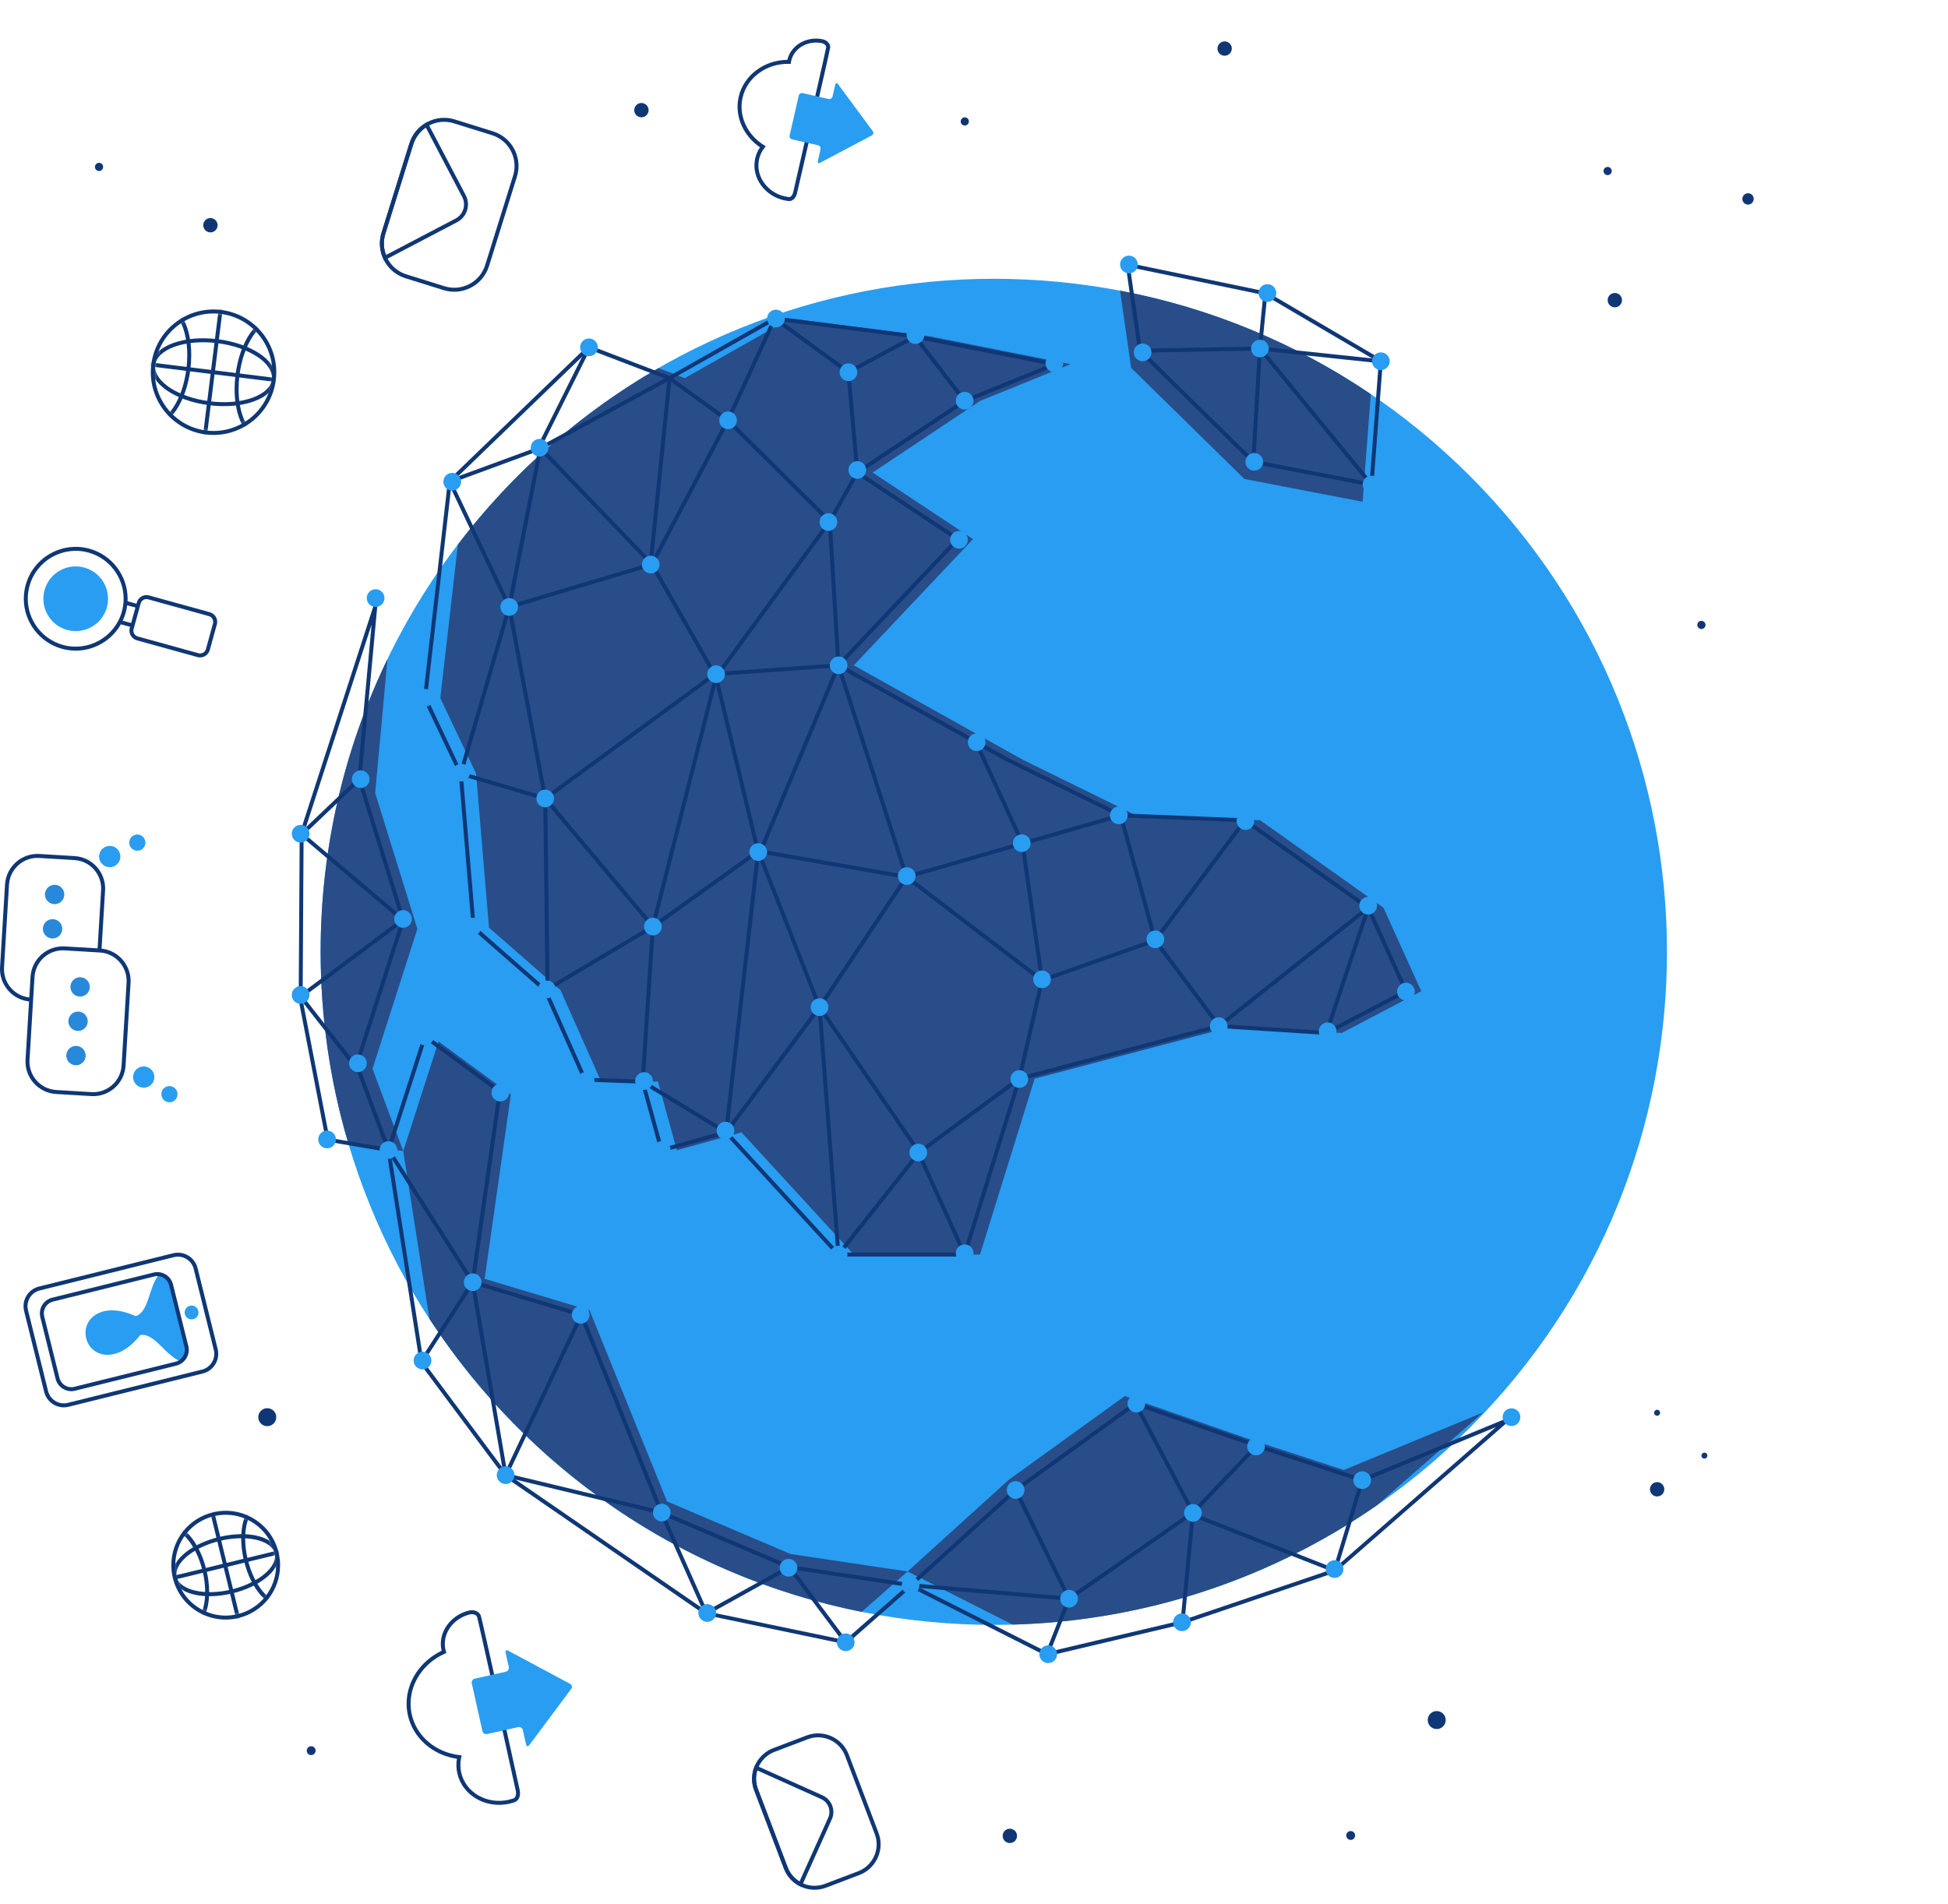 <svg width="490" height="479" viewBox="0 0 490 479" fill="none" xmlns="http://www.w3.org/2000/svg">
<path d="M130.428 41.781C130.428 42.703 130.288 43.62 130.011 44.508L123 66.969C122.273 69.302 120.68 71.212 118.513 72.348C116.348 73.484 113.869 73.708 111.535 72.981L101.984 70.001C98.138 68.8 95.555 65.289 95.555 61.265C95.555 60.342 95.696 59.424 95.973 58.535L102.979 36.076C103.708 33.741 105.301 31.831 107.467 30.695C109.632 29.559 112.11 29.335 114.444 30.063L123.997 33.043C127.844 34.244 130.428 37.756 130.428 41.781ZM96.556 61.263C96.556 64.848 98.857 67.975 102.283 69.044L111.834 72.024C113.913 72.672 116.121 72.472 118.05 71.461C119.98 70.449 121.399 68.748 122.046 66.67L129.057 44.209C129.303 43.418 129.428 42.601 129.428 41.78C129.428 38.194 127.126 35.066 123.701 33.996L114.148 31.016C112.069 30.366 109.862 30.567 107.933 31.579C106.004 32.591 104.584 34.292 103.936 36.372L96.929 58.831C96.681 59.624 96.556 60.442 96.556 61.263Z" fill="#0F3775"/>
<path d="M117.721 51.423C117.72 53.3 116.689 55.009 115.027 55.881L96.612 65.535L96.392 65.056C95.454 63.004 95.303 60.685 95.973 58.534L102.98 36.074C103.648 33.929 105.088 32.108 107.034 30.946L107.488 30.676L117.145 49.091C117.522 49.809 117.721 50.616 117.721 51.423ZM97.098 64.152L114.563 54.996C115.894 54.297 116.721 52.928 116.721 51.423V51.422C116.721 50.768 116.565 50.14 116.259 49.556L107.101 32.091C105.592 33.127 104.477 34.63 103.935 36.371L96.928 58.831C96.384 60.58 96.449 62.457 97.098 64.152Z" fill="#0F3775"/>
<path d="M221.513 464.013C221.513 467.414 219.376 470.513 216.196 471.724L207.826 474.904C205.766 475.686 203.526 475.619 201.517 474.716C199.507 473.813 197.971 472.182 197.189 470.123L189.714 450.444C189.356 449.502 189.174 448.517 189.174 447.518C189.174 444.117 191.311 441.019 194.492 439.81L202.861 436.63C207.109 435.018 211.881 437.161 213.497 441.408L220.973 461.091C221.331 462.031 221.513 463.015 221.513 464.013ZM190.174 447.517C190.174 448.395 190.334 449.26 190.648 450.088L198.124 469.768C198.811 471.577 200.161 473.011 201.927 473.804C203.693 474.597 205.661 474.656 207.471 473.969L215.841 470.789C218.636 469.725 220.514 467.002 220.514 464.013C220.514 463.136 220.355 462.272 220.04 461.445L212.565 441.762C211.144 438.031 206.951 436.147 203.218 437.563L194.849 440.743C192.053 441.806 190.174 444.528 190.174 447.517Z" fill="#0F3775"/>
<path d="M209.632 455.867C209.632 456.513 209.497 457.14 209.231 457.733L201.584 474.754L201.115 474.512C199.306 473.579 197.911 472.02 197.188 470.124L189.713 450.444C188.994 448.554 189.003 446.457 189.734 444.557L189.924 444.064L206.947 451.713C208.578 452.447 209.632 454.077 209.632 455.867ZM201.112 473.363L208.318 457.322C208.526 456.859 208.632 456.369 208.632 455.866C208.632 454.469 207.809 453.196 206.536 452.623L190.494 445.415C190.028 446.943 190.076 448.589 190.647 450.086L198.123 469.766C198.695 471.268 199.746 472.529 201.112 473.363Z" fill="#0F3775"/>
<path d="M13.367 231.248C14.712 231.328 15.735 232.483 15.654 233.825C15.574 235.17 14.418 236.192 13.076 236.111C11.732 236.032 10.709 234.877 10.79 233.534C10.87 232.19 12.025 231.168 13.367 231.248Z" fill="#2889DB"/>
<path d="M13.888 222.606C15.231 222.687 16.254 223.843 16.174 225.186C16.092 226.53 14.939 227.553 13.596 227.471C12.252 227.391 11.229 226.236 11.309 224.892C11.389 223.549 12.544 222.526 13.888 222.606Z" fill="#2889DB"/>
<path d="M27.441 218.166C28.918 218.256 30.184 217.133 30.276 215.656C30.363 214.18 29.238 212.913 27.764 212.823C26.288 212.734 25.02 213.859 24.928 215.335C24.843 216.81 25.965 218.078 27.441 218.166Z" fill="#289DF2"/>
<path d="M34.416 214.024C35.537 214.091 36.504 213.236 36.571 212.115C36.637 210.99 35.782 210.025 34.661 209.958C33.537 209.891 32.571 210.745 32.504 211.869C32.436 212.992 33.292 213.958 34.416 214.024Z" fill="#289DF2"/>
<path d="M32.856 246.787C32.856 246.952 32.851 247.118 32.841 247.284L31.588 268.1C31.457 270.278 30.485 272.275 28.852 273.723C27.219 275.171 25.12 275.895 22.942 275.763L14.09 275.232C9.618 274.963 6.14 271.116 6.427 266.586L7.679 245.772C7.81 243.593 8.781 241.595 10.414 240.148C12.047 238.7 14.146 237.975 16.326 238.107L25.178 238.638C29.483 238.898 32.856 242.478 32.856 246.787ZM7.411 267.086C7.411 270.866 10.371 274.006 14.15 274.234L23.002 274.765C24.913 274.881 26.755 274.245 28.188 272.974C29.621 271.703 30.474 269.951 30.589 268.039L31.842 247.224C32.083 243.264 29.04 239.872 25.116 239.635L16.264 239.104C14.351 238.988 12.509 239.625 11.076 240.895C9.643 242.165 8.791 243.919 8.676 245.831L7.424 266.645C7.416 266.794 7.411 266.94 7.411 267.086Z" fill="#0F3775"/>
<path d="M36.315 268.304C37.791 268.392 38.916 269.662 38.827 271.135C38.738 272.612 37.471 273.737 35.994 273.647C34.518 273.559 33.395 272.291 33.483 270.814C33.571 269.341 34.841 268.215 36.315 268.304Z" fill="#289DF2"/>
<path d="M19.258 263.143C20.603 263.222 21.625 264.378 21.544 265.722C21.465 267.065 20.31 268.088 18.966 268.008C17.622 267.926 16.598 266.772 16.68 265.429C16.761 264.087 17.916 263.062 19.258 263.143Z" fill="#2889DB"/>
<path d="M19.779 254.503C21.123 254.583 22.145 255.738 22.064 257.081C21.984 258.426 20.829 259.448 19.485 259.368C18.141 259.288 17.119 258.132 17.2 256.789C17.282 255.445 18.435 254.422 19.779 254.503Z" fill="#2889DB"/>
<path d="M20.3 245.862C21.643 245.944 22.666 247.098 22.584 248.441C22.504 249.785 21.351 250.809 20.007 250.729C18.663 250.647 17.64 249.492 17.719 248.149C17.801 246.804 18.955 245.782 20.3 245.862Z" fill="#2889DB"/>
<path d="M42.743 273.254C43.866 273.319 44.722 274.286 44.653 275.409C44.585 276.534 43.621 277.388 42.498 277.321C41.374 277.253 40.519 276.288 40.588 275.164C40.654 274.042 41.618 273.184 42.743 273.254Z" fill="#289DF2"/>
<path d="M26.445 223.525C26.445 223.692 26.44 223.86 26.43 224.029L25.507 239.369L24.509 239.309L25.432 223.968C25.546 222.069 24.912 220.215 23.641 218.782C22.37 217.349 20.617 216.497 18.705 216.383L9.854 215.849C5.908 215.613 2.504 218.63 2.265 222.576L1.013 243.39C0.77 247.351 3.793 250.74 7.74 250.978L7.679 251.976C3.182 251.704 -0.256 247.808 0.015 243.33L1.267 222.516C1.539 218.02 5.418 214.581 9.914 214.851L18.765 215.385C20.943 215.515 22.941 216.487 24.389 218.119C25.724 219.626 26.445 221.529 26.445 223.525Z" fill="#0F3775"/>
<path d="M69.496 93.626C69.496 94.279 69.454 94.942 69.373 95.595C68.299 104.229 60.401 110.379 51.767 109.305C43.883 108.325 37.935 101.603 37.935 93.669C37.935 93.015 37.977 92.353 38.059 91.7C38.578 87.517 40.696 83.788 44.02 81.197C47.346 78.607 51.48 77.467 55.663 77.987C63.55 78.969 69.496 85.691 69.496 93.626ZM38.937 93.669C38.937 101.099 44.505 107.395 51.892 108.313C59.977 109.319 67.376 103.558 68.382 95.472C68.457 94.859 68.496 94.239 68.496 93.626C68.496 86.195 62.926 79.898 55.539 78.98C51.621 78.493 47.749 79.561 44.636 81.987C41.52 84.413 39.538 87.907 39.05 91.824C38.974 92.435 38.937 93.056 38.937 93.669Z" fill="#0F3775"/>
<mask id="mask0_516_964" style="mask-type:luminance" maskUnits="userSpaceOnUse" x="38" y="78" width="31" height="31">
<path d="M55.6 78.483C63.975 79.525 69.919 87.158 68.876 95.533C67.834 103.906 60.203 109.85 51.828 108.808C43.455 107.767 37.511 100.133 38.554 91.761C39.595 83.388 47.227 77.442 55.6 78.483Z" fill="white"/>
</mask>
<g mask="url(#mask0_516_964)">
<path d="M69.409 95.022C69.409 95.212 69.397 95.403 69.373 95.594C69.091 97.874 67.155 99.784 63.923 100.972C60.802 102.118 56.81 102.467 52.682 101.954C43.97 100.87 37.477 96.365 38.058 91.7C38.341 89.419 40.277 87.508 43.509 86.322C46.629 85.175 50.621 84.826 54.749 85.34C63.107 86.379 69.409 90.541 69.409 95.022ZM39.024 92.272C39.024 96.183 45.078 99.999 52.807 100.961C56.78 101.455 60.606 101.125 63.58 100.033C66.442 98.981 68.148 97.361 68.382 95.469C68.879 91.385 62.651 87.329 54.627 86.329C50.654 85.837 46.829 86.166 43.855 87.258C40.992 88.309 39.287 89.93 39.052 91.822C39.033 91.972 39.024 92.123 39.024 92.272Z" fill="#0F3775"/>
<path d="M34.591 91.79L72.4 96.477L72.523 95.484L34.714 90.798L34.591 91.79Z" fill="#0F3775"/>
<path d="M50.689 112.482L51.682 112.605L56.383 74.793L55.391 74.67L50.689 112.482Z" fill="#0F3775"/>
<path d="M48.107 89.353C48.107 90.523 48.031 91.724 47.882 92.921C47.387 96.906 46.125 100.562 44.328 103.215C42.464 105.967 40.232 107.332 38.044 107.06C34.334 106.598 31.742 101.436 31.742 94.504C31.742 93.335 31.818 92.135 31.966 90.941C32.463 86.954 33.725 83.299 35.521 80.647C37.385 77.894 39.617 76.529 41.806 76.802C45.516 77.263 48.107 82.424 48.107 89.353ZM32.742 94.505C32.742 100.815 35.024 105.677 38.167 106.069C39.964 106.293 41.857 105.08 43.5 102.655C45.21 100.13 46.413 96.629 46.89 92.799C47.034 91.642 47.107 90.484 47.107 89.355C47.107 83.047 44.826 78.188 41.683 77.796C39.886 77.572 37.992 78.784 36.349 81.209C34.64 83.733 33.435 87.233 32.958 91.064C32.815 92.219 32.742 93.376 32.742 94.505Z" fill="#0F3775"/>
<path d="M75.377 92.743C75.377 92.744 75.377 92.744 75.377 92.743C75.376 93.915 75.301 95.116 75.152 96.312C74.656 100.297 73.394 103.954 71.597 106.606C69.733 109.359 67.501 110.724 65.313 110.452C61.603 109.991 59.012 104.831 59.012 97.901C59.012 96.73 59.088 95.53 59.237 94.333C60.292 85.851 64.614 79.639 69.077 80.192C72.786 80.653 75.377 85.815 75.377 92.743ZM60.012 97.901C60.012 104.209 62.293 109.069 65.436 109.46C67.233 109.684 69.127 108.471 70.769 106.046C72.479 103.521 73.683 100.021 74.159 96.189C74.302 95.033 74.375 93.874 74.376 92.743C74.376 86.436 72.095 81.575 68.953 81.184C65.112 80.708 61.198 86.662 60.228 94.456C60.085 95.613 60.012 96.772 60.012 97.901Z" fill="#0F3775"/>
</g>
<path d="M70.454 393.794C70.454 400.117 66.157 405.578 60.004 407.073C56.454 407.936 52.78 407.365 49.659 405.466C46.538 403.566 44.345 400.565 43.482 397.014C43.223 395.949 43.092 394.858 43.092 393.772C43.092 387.448 47.389 381.987 53.541 380.491C57.092 379.627 60.766 380.198 63.887 382.098C67.008 383.998 69.201 387 70.064 390.552C70.323 391.617 70.454 392.708 70.454 393.794ZM44.092 393.772C44.092 394.779 44.214 395.79 44.454 396.778C45.254 400.068 47.287 402.851 50.18 404.612C53.073 406.373 56.478 406.902 59.768 406.102C65.472 404.716 69.455 399.655 69.455 393.794C69.455 392.788 69.333 391.776 69.093 390.789C68.293 387.498 66.26 384.714 63.367 382.953C60.474 381.192 57.069 380.662 53.778 381.463C48.075 382.849 44.092 387.911 44.092 393.772Z" fill="#0F3775"/>
<mask id="mask1_516_964" style="mask-type:luminance" maskUnits="userSpaceOnUse" x="43" y="380" width="27" height="27">
<path d="M53.659 380.977C60.732 379.256 67.859 383.596 69.578 390.67C71.298 397.741 66.958 404.868 59.886 406.587C52.814 408.307 45.687 403.968 43.968 396.896C42.248 389.824 46.588 382.696 53.659 380.977Z" fill="white"/>
</mask>
<g mask="url(#mask1_516_964)">
<path d="M70.181 391.524C70.181 395.291 65.266 399.219 58.496 400.865C51.043 402.676 44.448 400.985 43.483 397.014C43.406 396.699 43.367 396.372 43.367 396.043C43.367 392.275 48.281 388.346 55.052 386.7C62.505 384.889 69.099 386.581 70.065 390.552C70.141 390.868 70.181 391.195 70.181 391.524ZM44.367 396.044C44.367 396.293 44.396 396.54 44.454 396.778C45.259 400.09 51.581 401.516 58.259 399.894C64.485 398.38 69.18 394.782 69.18 391.524C69.18 391.274 69.15 391.027 69.092 390.789C68.286 387.476 61.964 386.049 55.287 387.672C49.061 389.186 44.367 392.785 44.367 396.044Z" fill="#0F3775"/>
<path d="M40.553 397.208L40.789 398.179L72.72 390.414L72.484 389.443L40.553 397.208Z" fill="#0F3775"/>
<path d="M52.273 377.965L60.039 409.899L61.011 409.662L53.245 377.728L52.273 377.965Z" fill="#0F3775"/>
<path d="M52.609 400.542C52.609 405.388 50.938 408.804 48.249 409.459C44.444 410.385 40.09 405.468 38.336 398.265C37.875 396.368 37.641 394.492 37.641 392.688C37.641 387.84 39.312 384.423 42.002 383.769C45.809 382.844 50.162 387.761 51.913 394.964C52.375 396.862 52.609 398.738 52.609 400.542ZM38.641 392.689C38.641 394.413 38.866 396.21 39.308 398.029C40.874 404.465 44.861 409.254 48.013 408.487C50.198 407.955 51.61 404.837 51.61 400.542C51.61 398.818 51.385 397.021 50.942 395.201C49.378 388.765 45.392 383.975 42.239 384.742C40.053 385.273 38.641 388.392 38.641 392.689Z" fill="#0F3775"/>
<path d="M75.638 394.944C75.638 399.791 73.967 403.208 71.278 403.861C67.471 404.786 63.118 399.868 61.367 392.665C60.905 390.767 60.672 388.89 60.672 387.086C60.672 382.241 62.343 378.824 65.033 378.169C68.839 377.244 73.192 382.162 74.943 389.365C75.404 391.263 75.638 393.14 75.638 394.944ZM61.672 387.086C61.672 388.81 61.897 390.607 62.339 392.428C63.903 398.865 67.889 403.655 71.042 402.888C73.227 402.357 74.638 399.239 74.638 394.944C74.638 393.22 74.414 391.422 73.971 389.601C72.406 383.165 68.422 378.375 65.269 379.141C63.084 379.673 61.672 382.792 61.672 387.086Z" fill="#0F3775"/>
</g>
<path d="M45.478 342.523C46.641 341.701 47.243 340.223 46.88 338.757L43.033 323.254C42.672 321.802 41.47 320.783 40.076 320.586C37.306 323.73 37.597 330.026 34.111 331.135C25.646 327.227 20.498 331.855 21.674 336.678C22.851 341.499 29.548 343.241 35.266 335.879C38.892 335.255 41.537 341.045 45.478 342.523Z" fill="#289DF2"/>
<path d="M54.9 340.613C54.9 342.952 53.312 344.981 51.037 345.547L17.281 353.92C15.962 354.247 14.595 354.042 13.431 353.341C12.267 352.64 11.446 351.528 11.119 350.209L6.066 329.848C5.966 329.445 5.916 329.033 5.916 328.621C5.916 326.279 7.504 324.25 9.779 323.687L43.535 315.309C46.258 314.635 49.021 316.302 49.696 319.025L54.749 339.385C54.849 339.788 54.9 340.201 54.9 340.613ZM6.917 328.621C6.917 328.952 6.958 329.283 7.038 329.607L12.091 349.968C12.353 351.028 13.012 351.921 13.948 352.484C14.883 353.047 15.981 353.212 17.041 352.949L50.797 344.576C52.625 344.122 53.901 342.493 53.901 340.613C53.901 340.283 53.86 339.95 53.78 339.626L48.727 319.266C48.185 317.078 45.965 315.739 43.778 316.28L10.022 324.658C8.193 325.11 6.917 326.74 6.917 328.621Z" fill="#0F3775"/>
<path d="M47.485 339.618C47.485 341.489 46.216 343.11 44.398 343.561L18.914 349.883C17.862 350.145 16.77 349.981 15.84 349.421C14.909 348.861 14.253 347.972 13.992 346.918L10.144 331.415C10.064 331.092 10.023 330.762 10.023 330.432C10.023 328.563 11.292 326.942 13.109 326.491L38.594 320.169C39.647 319.908 40.74 320.072 41.669 320.632C42.599 321.192 43.255 322.081 43.516 323.135L47.363 338.637C47.444 338.959 47.485 339.289 47.485 339.618ZM11.024 330.432C11.024 330.681 11.055 330.93 11.115 331.174L14.963 346.678C15.16 347.472 15.654 348.142 16.356 348.565C17.057 348.987 17.879 349.111 18.672 348.913L44.156 342.591C45.767 342.192 46.796 340.509 46.393 338.878L42.546 323.375C42.349 322.581 41.855 321.91 41.153 321.488C40.452 321.066 39.629 320.942 38.835 321.139L13.35 327.461C11.981 327.802 11.024 329.024 11.024 330.432Z" fill="#0F3775"/>
<path d="M47.773 328.514C48.705 328.282 49.651 328.85 49.881 329.784C50.112 330.717 49.544 331.661 48.611 331.891C47.678 332.123 46.733 331.555 46.502 330.621C46.272 329.69 46.84 328.746 47.773 328.514Z" fill="#289DF2"/>
<path d="M130.803 451.172C130.803 452.361 130.277 453.173 129.322 453.457L129.093 453.526C128.777 453.622 128.459 453.718 128.129 453.792C122.143 455.126 116.267 451.696 115.03 446.146C114.763 444.949 114.728 443.707 114.929 442.486C108.787 441.581 103.868 437.246 102.601 431.557C102.386 430.593 102.277 429.607 102.277 428.625C102.277 423.062 105.717 417.882 111.078 415.313C111.075 415.297 111.071 415.282 111.067 415.266C110.943 414.709 110.881 414.141 110.881 413.576C110.881 409.684 113.88 406.154 118.011 405.183C119.121 404.922 120.52 405.323 120.938 406.445C121.25 407.283 129.72 445.786 130.685 450.174C130.685 450.174 130.803 450.619 130.803 451.172ZM115.8 444.061C115.8 444.687 115.869 445.316 116.006 445.929C117.123 450.941 122.464 454.031 127.911 452.817C128.215 452.749 128.51 452.659 128.802 452.57L129.036 452.5C129.226 452.443 129.803 452.271 129.803 451.173C129.803 450.756 129.715 450.414 129.714 450.41C126.478 435.699 120.291 407.678 119.999 406.789C119.79 406.226 118.904 406.003 118.241 406.159C114.556 407.025 111.882 410.145 111.882 413.578C111.882 414.07 111.937 414.565 112.045 415.05C112.065 415.139 112.092 415.227 112.118 415.315L112.277 415.869L111.882 416.046C106.655 418.385 103.278 423.324 103.278 428.628C103.278 429.537 103.379 430.45 103.578 431.342C104.789 436.779 109.612 440.887 115.578 441.565L116.13 441.628L116.01 442.17C115.87 442.793 115.8 443.43 115.8 444.061Z" fill="#0F3775"/>
<path d="M127.983 419.395C128.103 419.931 127.761 420.468 127.224 420.588L119.435 422.323C118.898 422.443 118.556 422.98 118.676 423.517L121.345 435.503C121.465 436.04 122.002 436.382 122.538 436.262L130.329 434.527C130.866 434.407 131.403 434.749 131.522 435.285L132.321 438.873C132.441 439.41 132.807 439.488 133.136 439.048L137.81 432.78C138.139 432.339 138.676 431.618 139.005 431.176L143.682 424.906C144.01 424.465 143.883 423.892 143.398 423.633L136.503 419.941C136.018 419.682 135.225 419.256 134.739 418.997L127.846 415.306C127.361 415.046 127.062 415.273 127.182 415.81L127.983 419.395Z" fill="#289DF2"/>
<path d="M208.825 11.85L208.819 11.985C208.754 12.734 201.352 44.847 200.508 48.507C200.361 49.303 199.684 50.787 198.209 50.559L198.034 50.533C197.753 50.491 197.468 50.449 197.184 50.386C192.885 49.406 189.766 45.724 189.766 41.628C189.766 41.022 189.835 40.413 189.97 39.819C190.196 38.827 190.599 37.901 191.172 37.059C187.678 34.69 185.529 30.83 185.529 26.866C185.529 26.023 185.624 25.178 185.813 24.35C187.04 18.963 192.147 15.112 198.049 15.059C198.915 11.332 202.922 9.018 206.997 9.896C207.883 10.088 208.825 10.838 208.825 11.85ZM190.766 41.627C190.766 45.26 193.558 48.533 197.404 49.409C197.662 49.467 197.923 49.505 198.181 49.543L198.361 49.57C199.25 49.708 199.519 48.359 199.53 48.301C202.354 36.052 207.715 12.708 207.824 11.888L207.825 11.85C207.825 11.442 207.349 10.995 206.786 10.872C203.235 10.107 199.75 12.095 199.018 15.304C199.002 15.374 198.992 15.448 198.98 15.521L198.89 16.071L198.457 16.061C192.847 15.936 187.939 19.515 186.788 24.572C186.617 25.325 186.53 26.097 186.53 26.865C186.53 30.654 188.684 34.346 192.151 36.502L192.623 36.796L192.281 37.234C191.628 38.072 191.178 39.016 190.945 40.041C190.826 40.561 190.766 41.096 190.766 41.627Z" fill="#0F3775"/>
<path d="M209.415 24.279C209.314 24.726 208.863 25.009 208.414 24.908L201.911 23.428C201.463 23.326 201.013 23.609 200.91 24.058L198.632 34.063C198.529 34.511 198.813 34.962 199.261 35.064L205.766 36.546C206.214 36.648 206.496 37.098 206.396 37.546L205.713 40.541C205.611 40.989 205.859 41.18 206.266 40.965L212.041 37.906C212.447 37.691 213.111 37.339 213.518 37.124L219.296 34.066C219.701 33.85 219.811 33.373 219.537 33.002L215.654 27.743C215.381 27.374 214.934 26.768 214.662 26.398L210.78 21.141C210.507 20.771 210.199 20.834 210.097 21.283L209.415 24.279Z" fill="#289DF2"/>
<path d="M30.034 156.969L33.217 157.85L33.483 156.887L30.3 156.006L30.034 156.969Z" fill="#0F3775"/>
<path d="M31.44 152.132L34.562 152.992L34.828 152.027L31.706 151.167L31.44 152.132Z" fill="#0F3775"/>
<path d="M54.633 156.456C54.633 156.682 54.602 156.907 54.541 157.127L52.76 163.566C52.389 164.899 51.004 165.683 49.672 165.314L34.391 161.086C33.09 160.726 32.276 159.312 32.64 157.998L34.421 151.559C34.791 150.225 36.177 149.441 37.51 149.811L52.792 154.038C53.875 154.339 54.633 155.332 54.633 156.456ZM33.549 158.667C33.549 159.344 34.005 159.942 34.658 160.124L49.939 164.352C50.74 164.573 51.574 164.101 51.796 163.3L53.577 156.861C53.798 156.066 53.308 155.22 52.526 155.005L37.243 150.776C36.441 150.554 35.607 151.026 35.385 151.828L33.604 158.267C33.567 158.396 33.549 158.532 33.549 158.667Z" fill="#0F3775"/>
<path d="M32.1 150.632C32.1 151.805 31.94 152.978 31.625 154.117C29.704 161.055 22.498 165.138 15.562 163.218C9.924 161.658 5.986 156.488 5.986 150.644C5.986 149.471 6.146 148.298 6.462 147.158C8.381 140.22 15.587 136.137 22.525 138.057C28.162 139.616 32.1 144.788 32.1 150.632ZM6.985 150.643C6.985 156.039 10.621 160.813 15.828 162.254C22.233 164.025 28.887 160.256 30.661 153.85C30.953 152.797 31.1 151.713 31.1 150.631C31.1 145.235 27.464 140.46 22.258 139.019C15.851 137.247 9.197 141.017 7.425 147.422C7.133 148.477 6.985 149.56 6.985 150.643Z" fill="#0F3775"/>
<path d="M21.212 142.796C25.541 143.995 28.081 148.477 26.883 152.807C25.686 157.138 21.204 159.676 16.873 158.479C12.543 157.28 10.006 152.799 11.203 148.467C12.402 144.139 16.882 141.599 21.212 142.796Z" fill="#289DF2"/>
<path d="M406.195 73.71C407.191 73.71 408 74.518 408 75.515C408 76.511 407.191 77.319 406.195 77.319C405.199 77.319 404.391 76.511 404.391 75.515C404.391 74.517 405.198 73.71 406.195 73.71Z" fill="#0F3775"/>
<path d="M416.833 372.882C417.829 372.882 418.638 373.69 418.638 374.687C418.638 375.683 417.829 376.491 416.833 376.491C415.837 376.491 415.029 375.683 415.029 374.687C415.03 373.689 415.837 372.882 416.833 372.882Z" fill="#0F3775"/>
<path d="M308.046 10.414C309.042 10.414 309.851 11.222 309.851 12.219C309.851 13.215 309.042 14.023 308.046 14.023C307.05 14.023 306.242 13.215 306.242 12.219C306.242 11.221 307.05 10.414 308.046 10.414Z" fill="#0F3775"/>
<path d="M52.929 54.859C53.925 54.859 54.734 55.667 54.734 56.664C54.734 57.66 53.925 58.468 52.929 58.468C51.933 58.468 51.125 57.66 51.125 56.664C51.125 55.667 51.932 54.859 52.929 54.859Z" fill="#0F3775"/>
<path d="M254.017 460.081C255.013 460.081 255.822 460.889 255.822 461.886C255.822 462.882 255.013 463.69 254.017 463.69C253.021 463.69 252.213 462.882 252.213 461.886C252.213 460.888 253.021 460.081 254.017 460.081Z" fill="#0F3775"/>
<path d="M161.339 25.912C162.335 25.912 163.144 26.72 163.144 27.717C163.144 28.713 162.335 29.521 161.339 29.521C160.343 29.521 159.535 28.713 159.535 27.717C159.535 26.72 160.343 25.912 161.339 25.912Z" fill="#0F3775"/>
<path d="M439.701 48.615C440.492 48.615 441.132 49.256 441.132 50.046C441.132 50.835 440.492 51.476 439.701 51.476C438.912 51.476 438.271 50.835 438.271 50.046C438.272 49.256 438.912 48.615 439.701 48.615Z" fill="#0F3775"/>
<path d="M361.391 430.482C362.641 430.482 363.654 431.495 363.654 432.745C363.654 433.993 362.641 435.007 361.391 435.007C360.142 435.007 359.129 433.993 359.129 432.745C359.129 431.495 360.142 430.482 361.391 430.482Z" fill="#0F3775"/>
<path d="M67.225 354.283C68.475 354.283 69.488 355.296 69.488 356.546C69.488 357.794 68.475 358.808 67.225 358.808C65.976 358.808 64.963 357.794 64.963 356.546C64.964 355.296 65.976 354.283 67.225 354.283Z" fill="#0F3775"/>
<path d="M339.752 460.67C340.369 460.67 340.868 461.17 340.868 461.786C340.868 462.402 340.369 462.901 339.752 462.901C339.137 462.901 338.637 462.402 338.637 461.786C338.637 461.17 339.137 460.67 339.752 460.67Z" fill="#0F3775"/>
<path d="M78.273 439.332C78.89 439.332 79.389 439.832 79.389 440.448C79.389 441.064 78.89 441.563 78.273 441.563C77.658 441.563 77.158 441.064 77.158 440.448C77.158 439.832 77.657 439.332 78.273 439.332Z" fill="#0F3775"/>
<path d="M417.582 355.433C417.582 355.018 417.246 354.683 416.832 354.683C416.418 354.683 416.082 355.018 416.082 355.433C416.082 355.847 416.418 356.183 416.832 356.183C417.246 356.183 417.582 355.847 417.582 355.433Z" fill="#0F3775"/>
<path d="M429.477 366.221C429.477 365.806 429.141 365.471 428.727 365.471C428.312 365.471 427.977 365.806 427.977 366.221C427.977 366.635 428.312 366.971 428.727 366.971C429.141 366.971 429.477 366.635 429.477 366.221Z" fill="#0F3775"/>
<path d="M404.39 41.995C404.959 41.995 405.421 42.457 405.421 43.026C405.421 43.595 404.959 44.057 404.39 44.057C403.821 44.057 403.359 43.595 403.359 43.026C403.359 42.457 403.821 41.995 404.39 41.995Z" fill="#0F3775"/>
<path d="M427.976 156.196C428.545 156.196 429.007 156.658 429.007 157.227C429.007 157.796 428.545 158.258 427.976 158.258C427.407 158.258 426.945 157.796 426.945 157.227C426.945 156.658 427.406 156.196 427.976 156.196Z" fill="#0F3775"/>
<path d="M242.683 29.52C243.252 29.52 243.714 29.982 243.714 30.551C243.714 31.12 243.252 31.582 242.683 31.582C242.114 31.582 241.652 31.12 241.652 30.551C241.652 29.982 242.114 29.52 242.683 29.52Z" fill="#0F3775"/>
<path d="M24.914 40.964C25.483 40.964 25.945 41.426 25.945 41.995C25.945 42.564 25.483 43.026 24.914 43.026C24.345 43.026 23.883 42.564 23.883 41.995C23.883 41.426 24.345 40.964 24.914 40.964Z" fill="#0F3775"/>
<path d="M369.717 119.735C303.589 53.607 196.374 53.608 130.246 119.736C64.117 185.864 64.117 293.079 130.245 359.207C196.373 425.335 303.588 425.335 369.717 359.207C435.845 293.078 435.845 185.863 369.717 119.735Z" fill="#289DF2"/>
<path d="M246.506 100.885L269.256 91.635L234.006 84.635L198.756 80.135L172.256 95.135L165.638 92.602C145.999 103.906 128.849 119.041 115.189 136.978L110.756 175.635L119.756 194.635L123.006 233.385L141.006 249.135L151.006 271.635L165.506 272.135L170.256 289.385L186.506 284.885L214.756 315.635H246.506L260.256 271.385L310.506 258.135L337.506 259.885L357.506 249.385L348.006 228.385L317.006 206.385L285.756 205.135L257.256 191.135L214.756 167.385L244.756 135.635L219.506 118.885L246.506 100.885Z" fill="#284D89"/>
<path d="M281.742 73.122L284.531 92.555L313.021 120.508L342.751 126.23L344.808 99.161C326.114 86.5 304.75 77.489 281.742 73.122Z" fill="#284D89"/>
<path d="M216.748 405.532L228.293 395.371L198.852 390.974L167.781 377.733L148.302 329.668L121.901 321.735L128.501 275.387L110.309 262.02L101.434 289.612L108.02 331.791C132.45 369.279 171.321 396.491 216.748 405.532Z" fill="#284D89"/>
<path d="M346.356 378.704L373.045 355.369L338.024 369.834L313.331 361.777L282.943 351.237L253.819 372.234L228.293 395.371L254.725 408.732C288.723 407.797 320.212 396.835 346.356 378.704Z" fill="#284D89"/>
<path d="M80.648 239.468C80.648 256.056 83.045 272.082 87.49 287.232L101.432 289.612L93.699 268.883L104.981 233.7L94.369 199.489L97.465 165.818C86.691 188.087 80.648 213.071 80.648 239.468Z" fill="#284D89"/>
<path d="M354.298 249.609L333.756 260.393L333.615 260.384L306.696 258.639L256.793 271.798L243.016 316.135H210.678L182.487 285.449L166.049 290.001L161.264 272.622L146.818 272.124L136.736 249.439L118.667 233.628L118.65 233.427L115.407 194.767L106.385 175.72L106.402 175.578L112.673 120.899L112.802 120.774L148.031 86.803L168.358 94.583L194.798 79.617L194.963 79.638L230.213 84.138L267.134 91.469L242.885 101.328L216.553 118.883L241.672 135.546L211.705 167.261L253.645 190.697L282.027 204.638L313.319 205.889L344.55 228.054L354.298 249.609ZM333.539 259.378L352.997 249.162L343.748 228.715L312.98 206.88L281.772 205.631L281.677 205.585L253.177 191.585L210.094 167.509L240.127 135.724L214.746 118.887L242.46 100.423L263.664 91.801L230.051 85.126L195 80.652L168.44 95.686L148.267 87.966L113.625 121.37L107.412 175.55L116.397 194.593L119.63 233.142L137.561 248.831L147.479 271.146L162.033 271.648L166.748 288.769L182.81 284.321L211.119 315.135H242.281L256.004 270.972L306.601 257.631L333.539 259.378Z" fill="#0F3775"/>
<path d="M243.104 315.429L242.194 315.842L230.194 289.342L206.132 254.245L182.778 285.549L161.13 272.406L163.672 234.029L137.244 249.742L136.653 201.26L115.28 194.974L127.553 152.741L112.463 120.855L135.041 112.547L147.701 87.162L148.596 87.609L135.759 113.347L135.573 113.417L113.835 121.416L128.619 152.655L116.518 194.297L137.644 200.51L138.222 247.997L164.795 232.197L162.168 271.866L182.52 284.222L206.166 252.526L231.061 288.853L243.104 315.429Z" fill="#0F3775"/>
<path d="M345.154 226.949L334.123 260.044L333.174 259.728L343.143 229.823L306.556 258.848L290.571 237.416L290.361 237.697L290.232 237.229L262.541 246.997L256.845 271.678L231.549 290.295L210.498 316.95L205.657 253.498L189.943 213.492L227.983 220.108L257.051 211.732L282.246 204.515L290.782 235.463L312.748 206.085L313.549 206.685L291.196 236.58L306.742 257.424L345.154 226.949ZM255.952 271.093L261.687 246.237L289.964 236.264L281.549 205.756L257.325 212.694L228.035 221.134L227.922 221.113L191.521 214.782L206.645 253.347L211.298 314.321L230.9 289.53L255.952 271.093Z" fill="#0F3775"/>
<path d="M262.781 247.755L228.129 221.342L206.564 253.663L205.732 253.108L227.889 219.9L228.312 220.223L261.446 245.479L256.704 212.355L245.064 186.94L245.972 186.524L257.684 212.141L262.781 247.755Z" fill="#0F3775"/>
<path d="M228.485 220.468L227.534 220.775L210.836 168.828L191.002 216.183L183.145 284.943L182.152 284.83L190.108 215.2L163.414 234.316L180.119 168.219L190.981 213.344L191.16 213.215L210.96 165.944L228.485 220.468ZM165.052 231.911L190.103 213.971L180.095 172.392L165.052 231.911Z" fill="#0F3775"/>
<path d="M243.044 100.581L242.251 101.19L230.01 85.277L213.357 94.236L195.096 80.899L183.279 106.51L168.36 95.725L136.369 113.103L128.594 152.7L137.615 200.664L164.615 232.792L163.85 233.434L136.68 201.107L136.656 200.978L127.576 152.696L135.479 112.449L168.436 94.546L182.88 104.988L194.7 79.372L213.438 93.056L230.285 83.994L243.044 100.581Z" fill="#0F3775"/>
<path d="M216.159 118.996L209.222 131.292L211.426 167.849L180.078 170.07L137.443 201.289L136.852 200.482L179.719 169.094L179.864 169.083L210.369 166.922L208.206 131.057L215.136 118.775L212.9 93.69L213.896 93.602L216.159 118.996Z" fill="#0F3775"/>
<path d="M209.371 131.123L180.054 171.225L163.743 142.55L128.228 153.178L127.941 152.219L163.053 141.713L135.563 113.123L136.284 112.43L163.862 141.112L182.951 104.92L209.371 131.123ZM180.159 169.387L208.056 131.227L183.206 106.58L164.551 141.949L180.159 169.387Z" fill="#0F3775"/>
<path d="M163.218 141.277L164.213 141.378L168.922 95.183L167.927 95.081L163.218 141.277Z" fill="#0F3775"/>
<path d="M347.862 90.609L345.437 122.508L315.009 116.653L286.29 88.475L286.266 88.308L283.062 65.985L318.555 73.367L347.862 90.609ZM344.526 121.315L346.816 91.154L318.118 74.27L284.255 67.252L287.232 87.998L315.493 115.726L344.526 121.315Z" fill="#0F3775"/>
<path d="M317.45 87.175L315.75 116.22L314.752 116.161L316.39 88.194L286.77 88.737L286.752 87.737L317.45 87.175Z" fill="#0F3775"/>
<path d="M345.367 121.595L344.594 122.229L316.402 87.842L317.803 73.748L318.797 73.847L317.437 87.527L345.367 121.595Z" fill="#0F3775"/>
<path d="M316.867 88.181L347.283 91.408L347.389 90.414L316.973 87.187L316.867 88.181Z" fill="#0F3775"/>
<path d="M381.518 355.79L335.918 395.609L297.604 408.612L263.326 416.711L229.123 399.421L212.876 413.721L177.365 406.297L126.834 371.497L126.785 371.431L105.58 342.969L97.273 289.765L82.002 287.158L75.131 251.605L75.39 209.708L95.291 148.269L90.905 195.979L101.909 231.453L101.861 231.602L90.235 267.861L97.676 287.809L106.636 259.954L126.271 274.381L119.457 322.234L146.608 330.392L166.786 380.184L198.704 393.786L228.886 398.294L255.137 374.5L285.542 352.576L317.248 363.573L342.628 371.854L381.518 355.79ZM335.502 394.694L376.293 359.03L342.669 372.918L316.929 364.519L285.706 353.69L255.765 375.275L229.921 398.704L263.45 415.653L297.327 407.65L335.502 394.694ZM212.591 412.64L227.908 399.159L198.37 394.731L166.013 380.942L165.935 380.751L145.859 331.212L118.344 322.944L125.196 274.832L107.162 261.581L98.223 289.373L106.53 342.571L127.537 370.768L177.849 405.416L212.591 412.64ZM89.177 267.885L100.861 231.446L89.892 196.084L89.901 195.985L93.473 157.128L76.365 209.942L76.121 251.513L82.852 286.288L96.939 288.693L89.177 267.885Z" fill="#0F3775"/>
<path d="M343.127 372.531L336.078 395.799L299.628 381.489L269.045 402.728L268.867 402.713L229.004 399.321L229.088 398.325L268.772 401.701L299.497 380.363L335.436 394.472L342.17 372.241L343.127 372.531Z" fill="#0F3775"/>
<path d="M269.453 402.193L263.852 416.366L262.922 415.999L268.362 402.237L255.023 375.091L255.921 374.649L269.453 402.193Z" fill="#0F3775"/>
<path d="M300.581 380.461L300.568 380.61L297.941 408.186L296.945 408.091L299.558 380.663L285.182 353.366L286.067 352.9L300.581 380.461Z" fill="#0F3775"/>
<path d="M299.712 380.198L300.436 380.888L316.312 364.245L315.589 363.555L299.712 380.198Z" fill="#0F3775"/>
<path d="M213.134 412.881L212.333 413.48L198.428 394.919L177.414 406.588L166.043 380.991L126.471 371.475L145.782 330.588L146.686 331.015L127.901 370.79L166.757 380.134L177.884 405.183L198.705 393.621L213.134 412.881Z" fill="#0F3775"/>
<path d="M127.678 371.049L126.692 371.217L118.623 323.94L106.695 342.44L105.854 341.898L119.176 321.237L127.678 371.049Z" fill="#0F3775"/>
<path d="M97.291 289.592L118.467 322.858L119.31 322.321L98.135 289.055L97.291 289.592Z" fill="#0F3775"/>
<path d="M102.186 231.473L76.328 250.783L89.706 267.88L88.919 268.496L74.91 250.594L100.58 231.425L75.115 209.884L90.052 195.669L90.741 196.393L76.612 209.841L102.186 231.473Z" fill="#0F3775"/>
<path d="M228.086 218.177C229.316 218.177 230.315 219.175 230.315 220.407C230.315 221.637 229.317 222.635 228.086 222.635C226.855 222.635 225.857 221.637 225.857 220.407C225.857 219.176 226.855 218.177 228.086 218.177Z" fill="#289DF2"/>
<path d="M206.148 251.156C207.378 251.156 208.377 252.154 208.377 253.386C208.377 254.616 207.379 255.615 206.148 255.615C204.917 255.615 203.918 254.617 203.918 253.386C203.918 252.154 204.916 251.156 206.148 251.156Z" fill="#289DF2"/>
<path d="M182.482 282.211C183.712 282.211 184.711 283.209 184.711 284.44C184.711 285.67 183.713 286.669 182.482 286.669C181.251 286.669 180.252 285.671 180.252 284.44C180.252 283.209 181.25 282.211 182.482 282.211Z" fill="#289DF2"/>
<path d="M210.945 313.406C212.175 313.406 213.174 314.404 213.174 315.636C213.174 316.866 212.176 317.865 210.945 317.865C209.714 317.865 208.715 316.867 208.715 315.636C208.715 314.404 209.713 313.406 210.945 313.406Z" fill="#289DF2"/>
<path d="M230.985 287.739C232.215 287.739 233.213 288.737 233.213 289.969C233.213 291.199 232.215 292.197 230.985 292.197C229.753 292.197 228.756 291.199 228.756 289.969C228.755 288.737 229.753 287.739 230.985 287.739Z" fill="#289DF2"/>
<path d="M242.649 313.073C243.879 313.073 244.878 314.071 244.878 315.303C244.878 316.533 243.88 317.531 242.649 317.531C241.418 317.531 240.42 316.533 240.42 315.303C240.419 314.071 241.417 313.073 242.649 313.073Z" fill="#289DF2"/>
<path d="M256.399 269.239C257.629 269.239 258.628 270.237 258.628 271.469C258.628 272.699 257.63 273.697 256.399 273.697C255.168 273.697 254.17 272.699 254.17 271.469C254.169 270.237 255.167 269.239 256.399 269.239Z" fill="#289DF2"/>
<path d="M306.564 255.928C307.794 255.928 308.792 256.926 308.792 258.157C308.792 259.387 307.794 260.386 306.564 260.386C305.332 260.386 304.334 259.388 304.334 258.157C304.334 256.926 305.332 255.928 306.564 255.928Z" fill="#289DF2"/>
<path d="M290.618 234.094C291.848 234.094 292.847 235.092 292.847 236.323C292.847 237.553 291.849 238.552 290.618 238.552C289.386 238.552 288.389 237.554 288.389 236.323C288.389 235.092 289.387 234.094 290.618 234.094Z" fill="#289DF2"/>
<path d="M344.149 225.638C345.379 225.638 346.378 226.636 346.378 227.867C346.378 229.097 345.38 230.096 344.149 230.096C342.918 230.096 341.92 229.098 341.92 227.867C341.919 226.635 342.917 225.638 344.149 225.638Z" fill="#289DF2"/>
<path d="M333.961 257.235C335.191 257.235 336.19 258.233 336.19 259.464C336.19 260.694 335.192 261.693 333.961 261.693C332.73 261.693 331.732 260.695 331.732 259.464C331.732 258.233 332.73 257.235 333.961 257.235Z" fill="#289DF2"/>
<path d="M353.65 247.235C354.88 247.235 355.878 248.233 355.878 249.464C355.878 250.694 354.88 251.693 353.65 251.693C352.419 251.693 351.42 250.695 351.42 249.464C351.42 248.233 352.418 247.235 353.65 247.235Z" fill="#289DF2"/>
<path d="M313.271 204.344C314.501 204.344 315.499 205.342 315.499 206.573C315.499 207.803 314.501 208.802 313.271 208.802C312.039 208.802 311.041 207.804 311.041 206.573C311.041 205.342 312.039 204.344 313.271 204.344Z" fill="#289DF2"/>
<path d="M315.499 113.962C316.729 113.962 317.728 114.96 317.728 116.191C317.728 117.421 316.73 118.42 315.499 118.42C314.268 118.42 313.27 117.422 313.27 116.191C313.27 114.96 314.268 113.962 315.499 113.962Z" fill="#289DF2"/>
<path d="M344.983 119.682C346.213 119.682 347.212 120.68 347.212 121.911C347.212 123.141 346.214 124.14 344.983 124.14C343.752 124.14 342.754 123.142 342.754 121.911C342.753 120.68 343.751 119.682 344.983 119.682Z" fill="#289DF2"/>
<path d="M347.339 88.653C348.569 88.653 349.568 89.651 349.568 90.882C349.568 92.112 348.57 93.111 347.339 93.111C346.108 93.111 345.109 92.113 345.109 90.882C345.11 89.651 346.108 88.653 347.339 88.653Z" fill="#289DF2"/>
<path d="M316.92 85.456C318.15 85.456 319.149 86.454 319.149 87.685C319.149 88.915 318.151 89.914 316.92 89.914C315.689 89.914 314.691 88.916 314.691 87.685C314.691 86.454 315.689 85.456 316.92 85.456Z" fill="#289DF2"/>
<path d="M287.42 86.425C288.65 86.425 289.649 87.423 289.649 88.654C289.649 89.884 288.651 90.882 287.42 90.882C286.189 90.882 285.191 89.884 285.191 88.654C285.191 87.423 286.189 86.425 287.42 86.425Z" fill="#289DF2"/>
<path d="M281.43 202.906C282.66 202.906 283.659 203.904 283.659 205.135C283.659 206.365 282.661 207.363 281.43 207.363C280.198 207.363 279.201 206.365 279.201 205.135C279.2 203.904 280.198 202.906 281.43 202.906Z" fill="#289DF2"/>
<path d="M257.012 209.906C258.242 209.906 259.241 210.904 259.241 212.135C259.241 213.365 258.243 214.363 257.012 214.363C255.78 214.363 254.783 213.365 254.783 212.135C254.783 210.904 255.78 209.906 257.012 209.906Z" fill="#289DF2"/>
<path d="M245.679 184.503C246.909 184.503 247.907 185.501 247.907 186.732C247.907 187.962 246.909 188.96 245.679 188.96C244.447 188.96 243.449 187.962 243.449 186.732C243.449 185.501 244.448 184.503 245.679 184.503Z" fill="#289DF2"/>
<path d="M210.945 165.157C212.175 165.157 213.174 166.155 213.174 167.386C213.174 168.616 212.176 169.614 210.945 169.614C209.714 169.614 208.715 168.616 208.715 167.386C208.715 166.155 209.713 165.157 210.945 165.157Z" fill="#289DF2"/>
<path d="M190.733 212.135C191.963 212.135 192.962 213.133 192.962 214.364C192.962 215.595 191.964 216.593 190.733 216.593C189.502 216.593 188.504 215.595 188.504 214.364C188.503 213.134 189.501 212.135 190.733 212.135Z" fill="#289DF2"/>
<path d="M164.233 230.884C165.463 230.884 166.462 231.882 166.462 233.113C166.462 234.344 165.464 235.342 164.233 235.342C163.002 235.342 162.004 234.344 162.004 233.113C162.003 231.883 163.001 230.884 164.233 230.884Z" fill="#289DF2"/>
<path d="M162.004 269.739C163.234 269.739 164.233 270.737 164.233 271.969C164.233 273.199 163.235 274.197 162.004 274.197C160.773 274.197 159.775 273.199 159.775 271.969C159.775 270.737 160.773 269.739 162.004 269.739Z" fill="#289DF2"/>
<path d="M166.461 287.104C167.691 287.104 168.69 288.102 168.69 289.334C168.69 290.564 167.692 291.563 166.461 291.563C165.23 291.563 164.232 290.565 164.232 289.334C164.232 288.102 165.23 287.104 166.461 287.104Z" fill="#289DF2"/>
<path d="M147.316 269.739C148.546 269.739 149.545 270.737 149.545 271.969C149.545 273.199 148.547 274.197 147.316 274.197C146.085 274.197 145.086 273.199 145.086 271.969C145.086 270.737 146.084 269.739 147.316 269.739Z" fill="#289DF2"/>
<path d="M137.565 246.698C138.795 246.698 139.794 247.696 139.794 248.928C139.794 250.158 138.796 251.156 137.565 251.156C136.334 251.156 135.336 250.158 135.336 248.928C135.335 247.696 136.333 246.698 137.565 246.698Z" fill="#289DF2"/>
<path d="M118.9 230.884C120.13 230.884 121.129 231.882 121.129 233.113C121.129 234.344 120.131 235.342 118.9 235.342C117.668 235.342 116.67 234.344 116.67 233.113C116.67 231.883 117.668 230.884 118.9 230.884Z" fill="#289DF2"/>
<path d="M137.149 198.656C138.379 198.656 139.378 199.654 139.378 200.885C139.378 202.115 138.38 203.113 137.149 203.113C135.918 203.113 134.92 202.115 134.92 200.885C134.919 199.654 135.917 198.656 137.149 198.656Z" fill="#289DF2"/>
<path d="M115.982 192.156C117.212 192.156 118.211 193.154 118.211 194.385C118.211 195.615 117.213 196.613 115.982 196.613C114.751 196.613 113.752 195.615 113.752 194.385C113.752 193.154 114.75 192.156 115.982 192.156Z" fill="#289DF2"/>
<path d="M106.899 173.323C108.129 173.323 109.128 174.321 109.128 175.553C109.128 176.783 108.13 177.781 106.899 177.781C105.668 177.781 104.67 176.783 104.67 175.553C104.669 174.321 105.667 173.323 106.899 173.323Z" fill="#289DF2"/>
<path d="M128.086 150.47C129.316 150.47 130.315 151.468 130.315 152.699C130.315 153.929 129.317 154.928 128.086 154.928C126.855 154.928 125.857 153.93 125.857 152.699C125.857 151.468 126.855 150.47 128.086 150.47Z" fill="#289DF2"/>
<path d="M163.691 139.803C164.921 139.803 165.92 140.801 165.92 142.032C165.92 143.262 164.922 144.26 163.691 144.26C162.46 144.26 161.461 143.262 161.461 142.032C161.461 140.801 162.459 139.803 163.691 139.803Z" fill="#289DF2"/>
<path d="M180.127 167.385C181.357 167.385 182.356 168.383 182.356 169.614C182.356 170.845 181.358 171.843 180.127 171.843C178.896 171.843 177.898 170.845 177.898 169.614C177.898 168.384 178.896 167.385 180.127 167.385Z" fill="#289DF2"/>
<path d="M241.221 133.569C242.451 133.569 243.449 134.567 243.449 135.799C243.449 137.029 242.451 138.027 241.221 138.027C239.989 138.027 238.992 137.029 238.992 135.799C238.992 134.567 239.99 133.569 241.221 133.569Z" fill="#289DF2"/>
<path d="M215.649 116.006C216.879 116.006 217.878 117.004 217.878 118.235C217.878 119.465 216.88 120.463 215.649 120.463C214.418 120.463 213.42 119.465 213.42 118.235C213.419 117.004 214.417 116.006 215.649 116.006Z" fill="#289DF2"/>
<path d="M208.377 129.111C209.607 129.111 210.606 130.109 210.606 131.34C210.606 132.57 209.608 133.568 208.377 133.568C207.146 133.568 206.148 132.57 206.148 131.34C206.148 130.109 207.146 129.111 208.377 129.111Z" fill="#289DF2"/>
<path d="M183.137 103.519C184.367 103.519 185.366 104.517 185.366 105.748C185.366 106.978 184.368 107.976 183.137 107.976C181.905 107.976 180.908 106.978 180.908 105.748C180.908 104.517 181.905 103.519 183.137 103.519Z" fill="#289DF2"/>
<path d="M213.42 91.417C214.65 91.417 215.649 92.415 215.649 93.646C215.649 94.876 214.651 95.875 213.42 95.875C212.189 95.875 211.191 94.877 211.191 93.646C211.191 92.415 212.189 91.417 213.42 91.417Z" fill="#289DF2"/>
<path d="M242.65 98.583C243.88 98.583 244.878 99.581 244.878 100.813C244.878 102.043 243.88 103.041 242.65 103.041C241.419 103.041 240.42 102.043 240.42 100.813C240.42 99.581 241.418 98.583 242.65 98.583Z" fill="#289DF2"/>
<path d="M230.275 82.074C231.505 82.074 232.503 83.072 232.503 84.303C232.503 85.533 231.505 86.532 230.275 86.532C229.044 86.532 228.045 85.534 228.045 84.303C228.045 83.072 229.043 82.074 230.275 82.074Z" fill="#289DF2"/>
<path d="M265.21 89.187C266.44 89.187 267.438 90.185 267.438 91.416C267.438 92.646 266.44 93.645 265.21 93.645C263.979 93.645 262.98 92.647 262.98 91.416C262.981 90.185 263.979 89.187 265.21 89.187Z" fill="#289DF2"/>
<path d="M195.191 77.907C196.421 77.907 197.42 78.905 197.42 80.136C197.42 81.366 196.422 82.364 195.191 82.364C193.96 82.364 192.961 81.366 192.961 80.136C192.961 78.905 193.959 77.907 195.191 77.907Z" fill="#289DF2"/>
<path d="M94.483 148.24C95.713 148.24 96.712 149.238 96.712 150.47C96.712 151.7 95.714 152.698 94.483 152.698C93.252 152.698 92.254 151.7 92.254 150.47C92.253 149.238 93.251 148.24 94.483 148.24Z" fill="#289DF2"/>
<path d="M90.733 193.803C91.963 193.803 92.961 194.801 92.961 196.032C92.961 197.262 91.963 198.26 90.733 198.26C89.502 198.26 88.504 197.262 88.504 196.032C88.503 194.801 89.501 193.803 90.733 193.803Z" fill="#289DF2"/>
<path d="M101.383 228.969C102.613 228.969 103.612 229.967 103.612 231.198C103.612 232.428 102.614 233.427 101.383 233.427C100.152 233.427 99.154 232.429 99.154 231.198C99.154 229.967 100.152 228.969 101.383 228.969Z" fill="#289DF2"/>
<path d="M75.62 248.094C76.85 248.094 77.849 249.092 77.849 250.323C77.849 251.553 76.851 252.552 75.62 252.552C74.389 252.552 73.391 251.554 73.391 250.323C73.391 249.092 74.389 248.094 75.62 248.094Z" fill="#289DF2"/>
<path d="M90.026 265.281C91.256 265.281 92.255 266.279 92.255 267.511C92.255 268.741 91.257 269.74 90.026 269.74C88.794 269.74 87.797 268.742 87.797 267.511C87.796 266.279 88.794 265.281 90.026 265.281Z" fill="#289DF2"/>
<path d="M82.276 284.44C83.506 284.44 84.505 285.438 84.505 286.67C84.505 287.9 83.507 288.899 82.276 288.899C81.044 288.899 80.047 287.901 80.047 286.67C80.046 285.438 81.044 284.44 82.276 284.44Z" fill="#289DF2"/>
<path d="M97.71 287.104C98.941 287.104 99.939 288.102 99.939 289.334C99.939 290.564 98.942 291.563 97.71 291.563C96.48 291.563 95.481 290.565 95.481 289.334C95.481 288.102 96.48 287.104 97.71 287.104Z" fill="#289DF2"/>
<path d="M106.899 258.532C108.129 258.532 109.128 259.53 109.128 260.762C109.128 261.992 108.13 262.991 106.899 262.991C105.668 262.991 104.67 261.993 104.67 260.762C104.669 259.53 105.667 258.532 106.899 258.532Z" fill="#289DF2"/>
<path d="M125.858 272.657C127.088 272.657 128.087 273.655 128.087 274.887C128.087 276.117 127.089 277.116 125.858 277.116C124.627 277.116 123.629 276.118 123.629 274.887C123.628 273.655 124.626 272.657 125.858 272.657Z" fill="#289DF2"/>
<path d="M118.901 320.36C120.131 320.36 121.13 321.358 121.13 322.589C121.13 323.819 120.132 324.818 118.901 324.818C117.67 324.818 116.672 323.82 116.672 322.589C116.671 321.358 117.669 320.36 118.901 320.36Z" fill="#289DF2"/>
<path d="M127.185 368.903C128.415 368.903 129.414 369.901 129.414 371.132C129.414 372.362 128.416 373.361 127.185 373.361C125.954 373.361 124.955 372.363 124.955 371.132C124.955 369.901 125.953 368.903 127.185 368.903Z" fill="#289DF2"/>
<path d="M106.276 340.073C107.506 340.073 108.505 341.071 108.505 342.303C108.505 343.533 107.507 344.531 106.276 344.531C105.045 344.531 104.047 343.533 104.047 342.303C104.046 341.071 105.044 340.073 106.276 340.073Z" fill="#289DF2"/>
<path d="M146.06 328.573C147.29 328.573 148.289 329.571 148.289 330.803C148.289 332.033 147.291 333.031 146.06 333.031C144.829 333.031 143.83 332.033 143.83 330.803C143.83 329.571 144.828 328.573 146.06 328.573Z" fill="#289DF2"/>
<path d="M166.461 378.323C167.691 378.323 168.69 379.321 168.69 380.552C168.69 381.782 167.692 382.781 166.461 382.781C165.23 382.781 164.232 381.783 164.232 380.552C164.232 379.321 165.23 378.323 166.461 378.323Z" fill="#289DF2"/>
<path d="M177.899 403.573C179.129 403.573 180.128 404.571 180.128 405.802C180.128 407.032 179.13 408.031 177.899 408.031C176.668 408.031 175.67 407.033 175.67 405.802C175.669 404.571 176.667 403.573 177.899 403.573Z" fill="#289DF2"/>
<path d="M198.35 392.198C199.58 392.198 200.579 393.196 200.579 394.427C200.579 395.657 199.581 396.656 198.35 396.656C197.119 396.656 196.121 395.658 196.121 394.427C196.12 393.196 197.118 392.198 198.35 392.198Z" fill="#289DF2"/>
<path d="M212.733 410.952C213.963 410.952 214.962 411.95 214.962 413.181C214.962 414.411 213.964 415.41 212.733 415.41C211.502 415.41 210.504 414.412 210.504 413.181C210.503 411.95 211.501 410.952 212.733 410.952Z" fill="#289DF2"/>
<path d="M229.045 396.656C230.275 396.656 231.274 397.654 231.274 398.885C231.274 400.115 230.276 401.114 229.045 401.114C227.814 401.114 226.816 400.116 226.816 398.885C226.816 397.654 227.814 396.656 229.045 396.656Z" fill="#289DF2"/>
<path d="M263.67 413.953C264.9 413.953 265.899 414.951 265.899 416.182C265.899 417.412 264.901 418.411 263.67 418.411C262.439 418.411 261.441 417.413 261.441 416.182C261.441 414.951 262.439 413.953 263.67 413.953Z" fill="#289DF2"/>
<path d="M268.909 399.986C270.139 399.986 271.137 400.984 271.137 402.215C271.137 403.445 270.139 404.444 268.909 404.444C267.677 404.444 266.68 403.446 266.68 402.215C266.679 400.984 267.677 399.986 268.909 399.986Z" fill="#289DF2"/>
<path d="M255.473 372.64C256.703 372.64 257.702 373.638 257.702 374.869C257.702 376.099 256.704 377.098 255.473 377.098C254.242 377.098 253.244 376.1 253.244 374.869C253.243 373.638 254.242 372.64 255.473 372.64Z" fill="#289DF2"/>
<path d="M285.847 350.904C287.077 350.904 288.075 351.902 288.075 353.133C288.075 354.363 287.077 355.362 285.847 355.362C284.615 355.362 283.617 354.364 283.617 353.133C283.617 351.902 284.616 350.904 285.847 350.904Z" fill="#289DF2"/>
<path d="M300.07 378.406C301.3 378.406 302.298 379.404 302.298 380.635C302.298 381.865 301.3 382.864 300.07 382.864C298.839 382.864 297.84 381.866 297.84 380.635C297.84 379.404 298.838 378.406 300.07 378.406Z" fill="#289DF2"/>
<path d="M297.32 405.91C298.55 405.91 299.548 406.908 299.548 408.139C299.548 409.369 298.55 410.368 297.32 410.368C296.089 410.368 295.09 409.37 295.09 408.139C295.09 406.908 296.088 405.91 297.32 405.91Z" fill="#289DF2"/>
<path d="M335.695 392.535C336.925 392.535 337.923 393.533 337.923 394.764C337.923 395.994 336.925 396.993 335.695 396.993C334.464 396.993 333.465 395.995 333.465 394.764C333.465 393.533 334.463 392.535 335.695 392.535Z" fill="#289DF2"/>
<path d="M342.649 370.156C343.879 370.156 344.878 371.154 344.878 372.385C344.878 373.615 343.88 374.614 342.649 374.614C341.418 374.614 340.42 373.616 340.42 372.385C340.419 371.154 341.417 370.156 342.649 370.156Z" fill="#289DF2"/>
<path d="M315.945 361.691C317.175 361.691 318.173 362.689 318.173 363.92C318.173 365.15 317.175 366.149 315.945 366.149C314.714 366.149 313.715 365.151 313.715 363.92C313.715 362.689 314.713 361.691 315.945 361.691Z" fill="#289DF2"/>
<path d="M380.195 354.316C381.425 354.316 382.423 355.314 382.423 356.545C382.423 357.775 381.425 358.774 380.195 358.774C378.964 358.774 377.965 357.776 377.965 356.545C377.965 355.314 378.963 354.316 380.195 354.316Z" fill="#289DF2"/>
<path d="M75.62 207.531C76.85 207.531 77.849 208.529 77.849 209.76C77.849 210.99 76.851 211.988 75.62 211.988C74.389 211.988 73.391 210.99 73.391 209.76C73.391 208.529 74.389 207.531 75.62 207.531Z" fill="#289DF2"/>
<path d="M135.731 110.407C136.961 110.407 137.96 111.405 137.96 112.636C137.96 113.866 136.962 114.864 135.731 114.864C134.5 114.864 133.502 113.866 133.502 112.636C133.501 111.405 134.499 110.407 135.731 110.407Z" fill="#289DF2"/>
<path d="M148.149 85.157C149.379 85.157 150.378 86.155 150.378 87.386C150.378 88.616 149.38 89.614 148.149 89.614C146.918 89.614 145.92 88.616 145.92 87.386C145.919 86.155 146.917 85.157 148.149 85.157Z" fill="#289DF2"/>
<path d="M113.752 118.97C114.982 118.97 115.981 119.968 115.981 121.199C115.981 122.429 114.983 123.428 113.752 123.428C112.521 123.428 111.523 122.43 111.523 121.199C111.523 119.968 112.521 118.97 113.752 118.97Z" fill="#289DF2"/>
<path d="M262.116 244.156C263.346 244.156 264.344 245.154 264.344 246.386C264.344 247.616 263.346 248.615 262.116 248.615C260.885 248.615 259.887 247.617 259.887 246.386C259.886 245.154 260.884 244.156 262.116 244.156Z" fill="#289DF2"/>
<path d="M283.973 64.315C285.203 64.315 286.202 65.313 286.202 66.544C286.202 67.774 285.204 68.773 283.973 68.773C282.742 68.773 281.744 67.775 281.744 66.544C281.743 65.313 282.742 64.315 283.973 64.315Z" fill="#289DF2"/>
<path d="M318.805 71.495C320.035 71.495 321.034 72.493 321.034 73.724C321.034 74.954 320.036 75.953 318.805 75.953C317.574 75.953 316.576 74.955 316.576 73.724C316.575 72.493 317.573 71.495 318.805 71.495Z" fill="#289DF2"/>
</svg>
